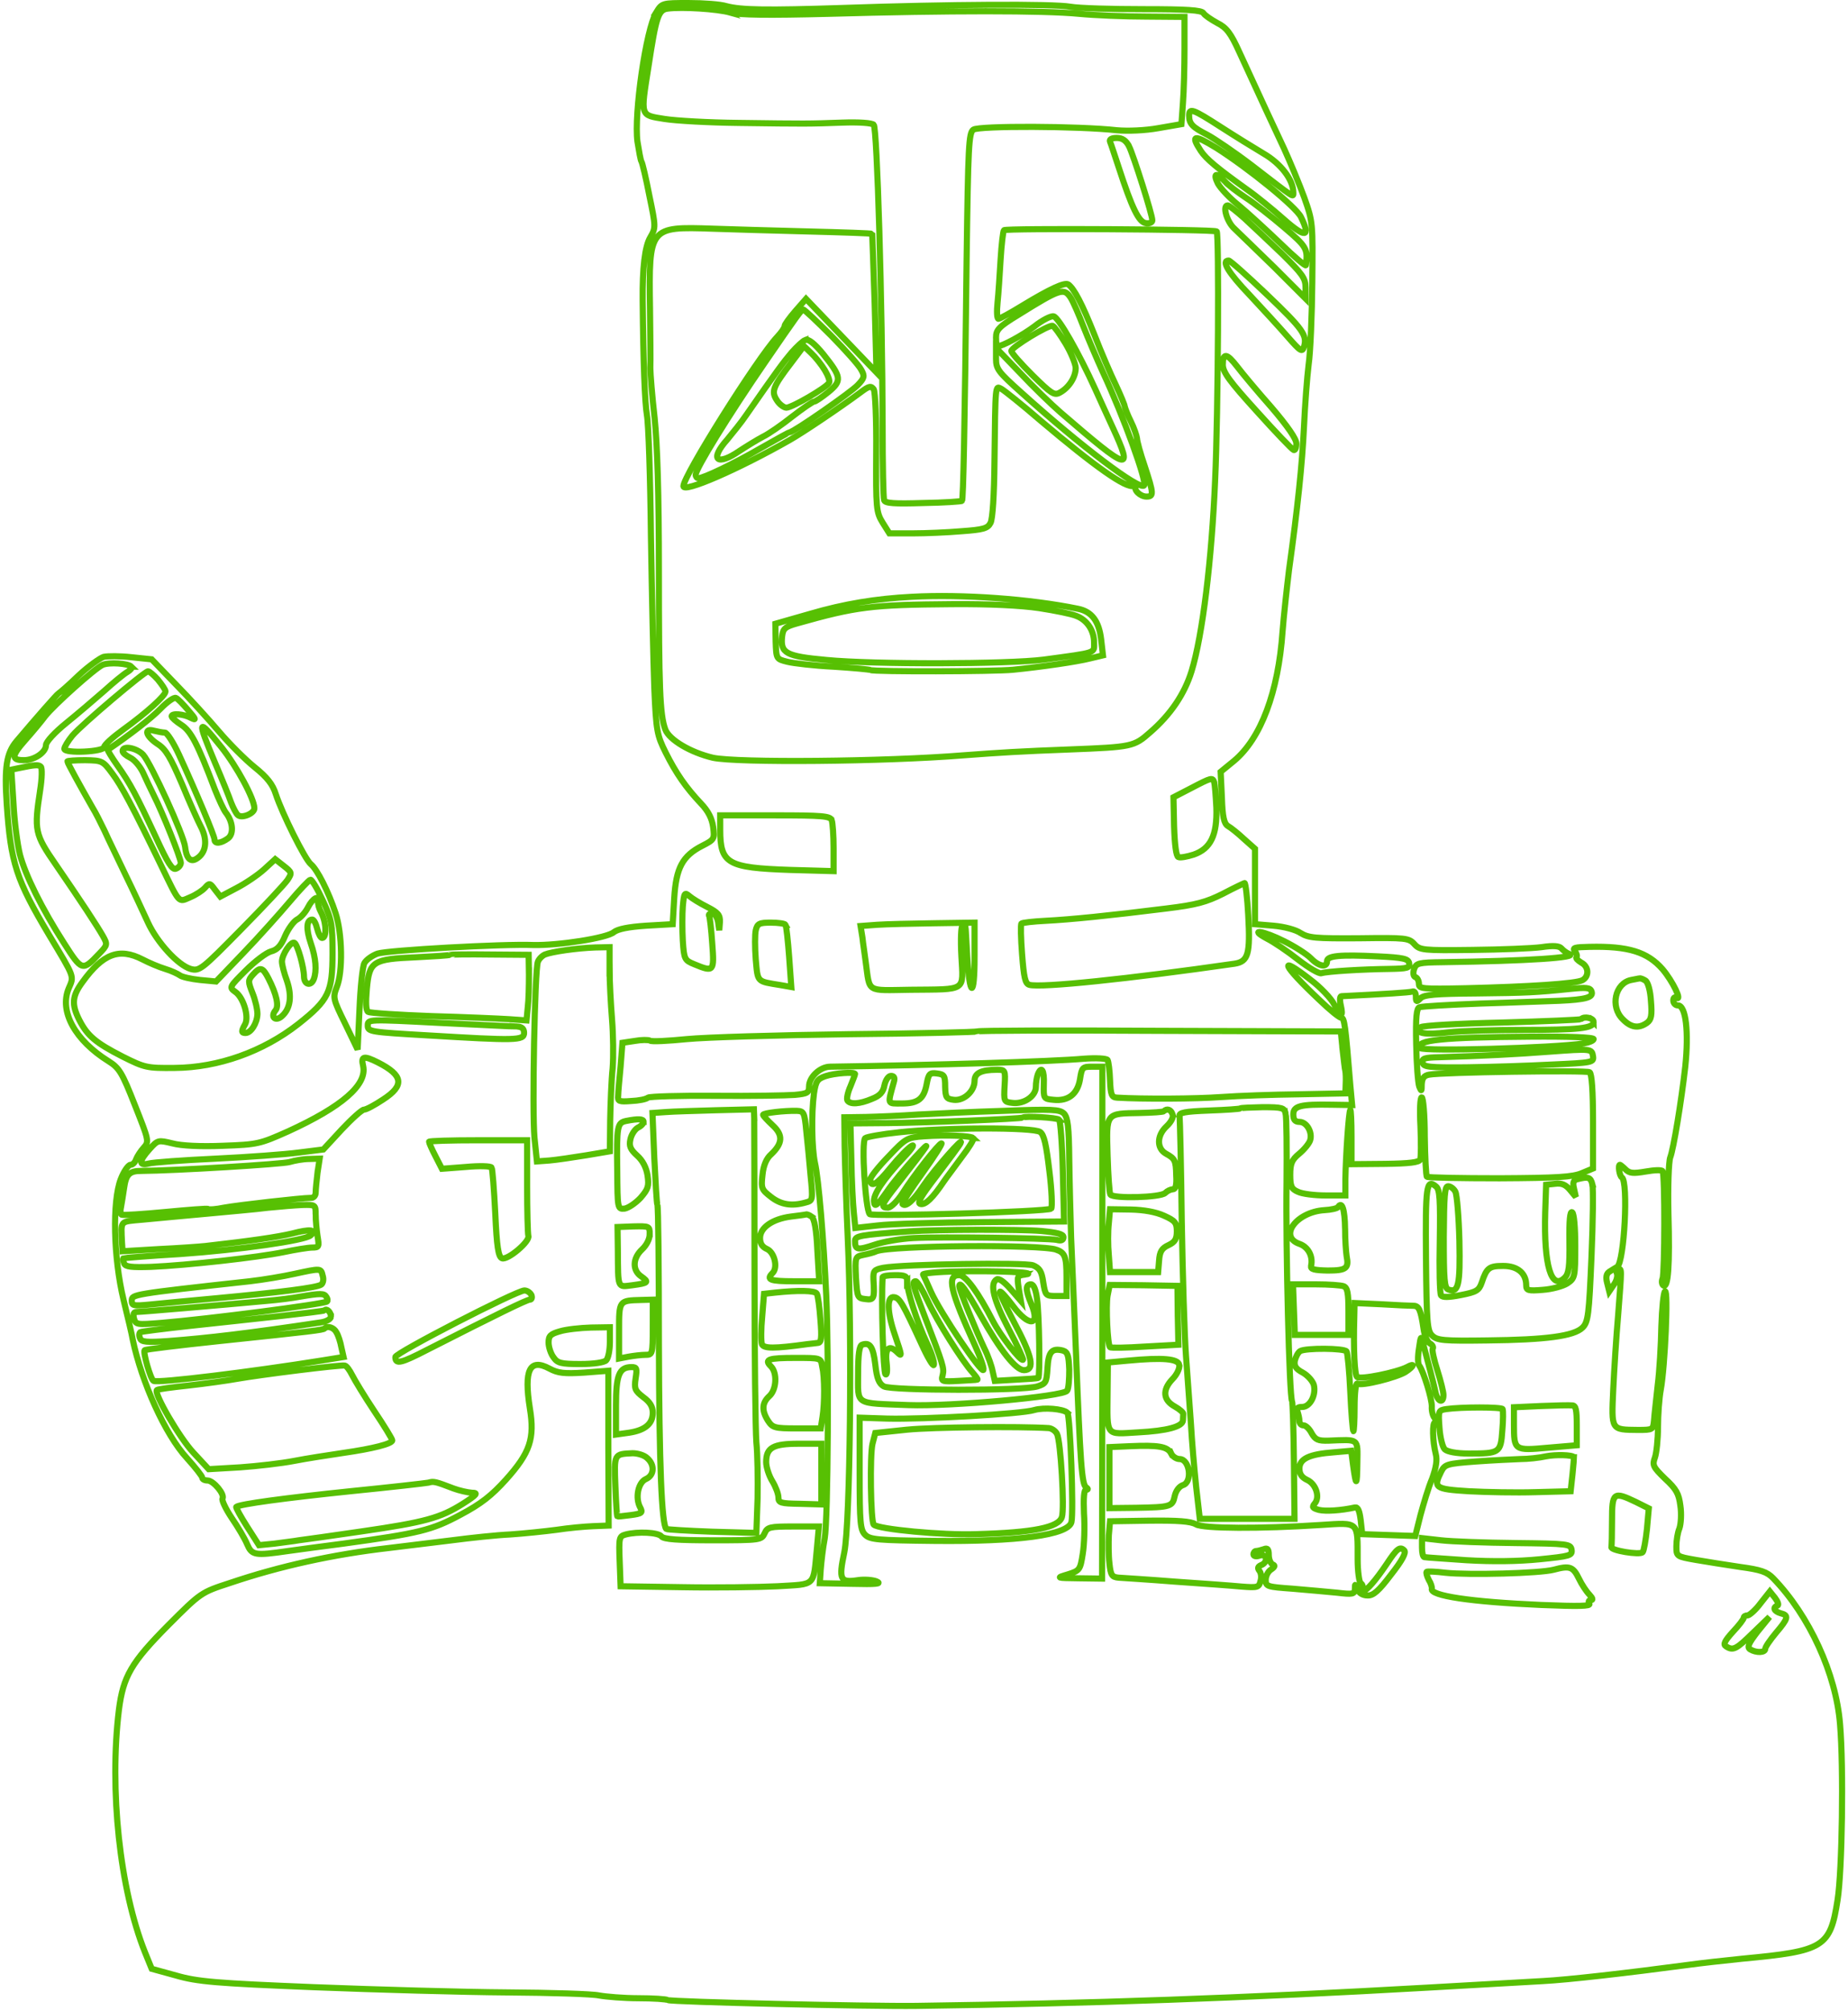 <svg width="603" height="656" viewBox="0 0 603 656" xmlns="http://www.w3.org/2000/svg">
  <title>
    marvin
  </title>
  <g fill-rule="nonzero" stroke="#57C003" stroke-width="2" fill="none">
    <path d="M214.1 4.1c-3.3 5.5-7.3 33.1-6.1 42.1.5 3.1 1 6 1.3 6.5.3.4 1.5 5.5 2.6 11.2 2.1 10.1 2.1 10.4.3 13.5-1.8 3-2.6 10.1-2.5 20.6.2 20.7.7 33.3 1.4 37.5.5 2.7 1.1 20.5 1.3 39.5.3 19 .8 41.2 1.1 49.5.6 14 .9 15.4 3.7 21 3.4 6.8 6.6 11.4 11.5 16.6 2.4 2.5 3.6 4.9 4 7.7.5 3.9.4 4.1-3.5 6.1-6.5 3.3-8.6 7.2-9.2 17.1l-.5 8.5-8.7.5c-5.9.4-9.2 1.1-10.5 2.1-2.1 1.9-18.2 4.4-26.3 4.2-9.9-.4-47.4 1.7-50.8 2.8-1.7.6-3.7 2-4.3 3.1-.6 1.1-1.3 7.9-1.6 15.1l-.6 13.1-4.1-8.5c-4-8.1-4-8.5-2.7-11.9 2-4.9 1.8-17.4-.4-24.1-2.3-7-6-14.3-8.1-16-1.9-1.6-9.3-16.4-11.4-22.8-1-3.2-2.8-5.5-6.9-8.8-3.1-2.5-8.3-7.7-11.7-11.7-3.3-3.9-9.6-10.8-14-15.3l-7.9-8.2-6.7-.7c-3.6-.4-7.7-.4-9-.1-1.2.4-5 3.1-8.2 6.1-3.2 3.1-6.2 5.7-6.5 5.8-.5.3-7.2 7.9-13.7 15.6-3.3 3.9-4 8.5-3.2 20.5C3.5 281.6 5.3 287 16 305c8.5 14.2 8.2 13.3 6.4 17.5-3.1 7.5 2.1 16.9 13 23.7 3.5 2.2 4.4 3.6 8.6 14.3 4.6 11.6 4.7 11.9 2.9 13.9-1 1.1-2.1 2.8-2.5 3.8-.3 1-1.1 1.8-1.8 1.8s-2.2 2.1-3.2 4.7c-2.8 7.3-2.4 25.6.9 39.3 1.4 5.8 2.8 11.6 3 13 2.9 13.9 10.6 31 17.7 38.7 2.7 3 5 5.9 5 6.4s.8.9 1.8.9c1.9.1 5.6 4.5 4.8 5.9-.3.5 1 3.3 3 6.3 2 2.9 4.3 6.8 5 8.5 1.6 3.7 2.4 3.9 13.4 2.3 3.6-.5 11.7-1.6 18-2.4 24.9-3.4 28.9-4.4 38.2-9.4 6.8-3.6 10.2-6.3 14.9-11.5 7.9-8.8 9.4-13.4 7.8-23.2-2-12.6-.1-16.5 6.4-13 2.8 1.5 4.8 1.7 11.3 1.3l7.9-.6v25.2l.1 25.3-5.1.2c-2.7.1-8.1.6-12 1.2-3.8.5-10.6 1.2-15 1.5-4.4.2-12.9 1.1-19 1.9-6 .7-15.3 1.9-20.5 2.5-18.3 2.1-35.6 5.9-51.9 11.4-9.5 3.1-9.5 3.1-20.2 13.8-12.1 12.2-14.7 16.7-16.1 27.6-3.2 26.1.3 58.6 8.5 79.1l2.2 5.4 8 2.2c6.9 2 12.9 2.5 45 3.8 20.4.8 48.7 1.6 63 1.7 14.3.1 27.8.5 30 1 2.2.4 8 .9 12.8.9 4.8 0 9.2.3 9.6.6 1 .6 65.7 2.1 81.1 1.9 57.2-.8 105.9-2.5 167.5-6 15.4-.9 32.1-1.8 37-2.1 7.9-.4 27.2-2.6 47.5-5.3 3.6-.5 11.5-1.4 17.5-2 26.7-2.5 28.7-3.7 31.1-19.2 1.5-9.5 2-43.2.8-57.3-1.3-16.4-10-35.4-21.8-47.6-2-2.1-4.1-2.8-10.8-3.7-4.6-.7-11.1-1.7-14.5-2.3-6.2-1.1-6.3-1.1-6.3-4.4 0-1.9.4-4.5 1-5.9.5-1.5.7-4.8.3-7.4-.5-3.9-1.3-5.4-5-8.8-3.9-3.8-4.2-4.4-3.3-6.9.5-1.4 1-5.9 1-9.9s.4-9.5.9-12.2c1.4-7.6 2.5-32.8 1.4-32.1-.5.3-1 5.5-1.2 11.4-.1 5.9-.6 14.6-1.2 19.3-.5 4.7-1.1 9.8-1.2 11.5-.3 2.9-.4 3-5.2 3-8.9-.1-8.7.2-8.1-13.2.3-6.5 1-17.4 1.6-24.3 1.2-15.6 1.2-15 0-15-.5 0-.7.7-.4 1.5.3.8-.1 2.4-1 3.6l-1.5 2.2-.7-2.8c-.5-1.9-.2-3 .7-3.6.8-.5 1.9-1.2 2.6-1.6 2.3-1.6 3.7-27.8 1.5-29.2-.8-.5-1.3-4.1-.6-4.1.1 0 1 .7 1.8 1.5 1.3 1.3 2.5 1.4 6.6.7 2.8-.5 5.3-.6 5.5-.1.8 1.1.7 33.1 0 35-.4 1-.2 2 .3 2.3 1.5.9 2.1-6.5 1.6-23.5-.2-8.7.1-17 .6-18.3 1.1-2.9 3.6-18.2 4.9-29.6 1.2-11.4.2-20-2.4-20-.8 0-1.5-.7-1.5-1.6 0-.8.4-1.3 1-.9 2 1.2-1.2-5.4-4.5-9.3-4.9-5.6-11.1-7.6-23.9-7.3-4.8.1-5.6.3-4.7 1.4.6.8.8 1.6.5 2-.3.3.4 1 1.5 1.7 2.6 1.3 2.7 4.6.4 5.8-2.1 1.1-17.2 2.1-38 2.6-14.2.3-15.3.2-15.3-1.4 0-1-.5-2-1.1-2.2-.7-.2-.9-1.3-.5-2.6.7-2 1.4-2.2 9.4-2.3 27.7-.4 44.6-1.5 41.2-2.7-.8-.3-1.9-1.1-2.5-1.8-.7-.8-2.6-1-6.5-.4-3 .4-13.2.8-22.5.9-16.2.2-17.2.1-19-1.9-1.8-2-2.8-2.1-18-1.9-14.3.1-16.5-.1-19.1-1.7-1.6-1.1-5.4-2.1-8.9-2.4l-6-.5v-24.6l-3.6-3.2c-1.9-1.8-4.3-3.7-5.2-4.2-1.3-.8-1.8-2.9-2-9.3l-.4-8.4 4.4-3.6c8.7-7.3 14.4-22.3 15.8-42.2.4-5.2 1.4-14.2 2.1-20 2.8-20.2 4.3-34.4 4.9-46.9.3-6.9 1-16 1.5-20.1.6-4.1 1.1-16.3 1.2-27 .2-19.2.2-19.6-2.6-27.5-1.6-4.4-4.6-11.6-6.6-16-3.6-7.6-6.9-14.8-14.6-31.5-2.8-6.2-4.2-8-7.2-9.5-2-1.1-4.1-2.5-4.5-3.2-.6-1-5.5-1.3-19.5-1.3-10.3 0-21.1-.3-23.9-.8-5.7-1-39.8-.8-74.3.4-24.7.8-33.1.7-38-.6-1.9-.6-7.4-1-12.3-1-8.7 0-8.7 0-10.6 3.1zm24.2 0c3 .8 12.3.9 32.2.4 38.8-1.1 70.3-1.1 81.5 0 5.2.5 15.1.9 22 .9l12.5.1V16c0 5.8-.2 13.6-.5 17.5l-.5 7-7.5 1.3c-4.4.8-10 1-13.5.7-12.5-1.4-45.1-1.5-46.9-.2-1.5 1.1-1.7 5.2-2.2 42.7-.6 55.4-1.1 78-1.5 78.4-.2.2-5.9.6-12.6.7-9.6.3-12.4.1-12.8-.9-.3-.8-.5-11.6-.5-24-.1-40.2-1.8-97.4-2.9-98.5-.6-.6-4.8-.9-10.3-.7-11.1.4-11.5.4-33.8.1-9.6-.1-20.5-.7-24.2-1.3-8-1.3-7.8-.6-5.2-17.1 2.5-16.4 3.2-18.5 6.3-18.9 4.7-.6 16.1.1 20.4 1.3zm160 37.3c4.5 2.9 10.8 6.8 14 8.7 5.7 3.3 9.7 8.6 9.7 12.7 0 1.7.8 2.2-13.6-8.9-5.5-4.2-12-8.6-14.4-9.9-4.9-2.5-6-3.6-6-6.3 0-2.6 1.3-2.1 10.3 3.7zm-29.9 6.3c1.5 3.1 7.6 22.3 7.6 24.2 0 .7-1 1.1-2.1.9-2.3-.3-4.5-4.8-8.9-18.3-1.3-3.9-2.5-7.6-2.8-8.3-.3-.7.5-1.2 2.2-1.2 1.8 0 3 .8 4 2.7zm28.4.5c10.6 6.7 26.1 19.3 27.7 22.6 3.3 6.7 1.4 6.9-5.5.8-3.6-3.2-9-7.6-12-9.7-9.9-7.1-13.4-10-15.2-12.7-3.4-5.2-2.2-5.4 5-1zm2.8 10.9c1 1.2 4.2 3.6 6.9 5.4 2.8 1.8 8.4 6.2 12.5 9.7 7.4 6.3 7.8 7 7.1 12.3 0 .5-3.8-2.7-8.3-7.1-4.6-4.4-10.7-10-13.6-12.4-2.9-2.3-5.9-5.5-6.8-7.1-1.7-3.4-.5-3.8 2.2-.8zm6.3 12c2.5 2.3 8.1 7.6 12.4 11.7 6.7 6.6 7.7 8 7.7 11v3.6l-10.2-10.2c-5.7-5.5-11.5-11.2-13-12.6-2.5-2.2-4-7.6-2.2-7.6.4 0 2.8 1.9 5.3 4.1zm-142.5 4.4c11.6.3 21.1.6 21.2.8 0 .1.4 10.3.8 22.7l.6 22.5-11.5-12-11.5-12-3.5 4c-1.9 2.2-3.5 4.4-3.5 4.9 0 .6-1.1 2.1-2.4 3.5-6.6 7.1-30.6 45.3-30.6 48.7 0 2.3 17.9-5.5 34.6-15 4.1-2.3 16.6-10.7 23.2-15.6 2.8-2.1 3.4-2.2 4.3-1 .5.9.9 9.9.8 20.7-.1 18.1 0 19.4 2.1 22.8l2.2 3.5h7.6c4.2 0 11.4-.3 16-.7 7-.5 8.5-.9 9.4-2.7.7-1.2 1.2-9.2 1.3-20.1.3-25.7.2-24.7 2.3-23.6.9.5 6.7 5.1 12.7 10.3 18.1 15.3 28 22.2 30.4 21.3.9-.3 1.2-.3.8.1-1 1.1 1.3 3.4 3.4 3.4 2.4 0 2.4-.9-.6-10-1.4-4.1-2.5-8.1-2.5-9-.1-.8-.9-3.3-2-5.5s-1.9-4.4-2-4.9c0-.4-1.3-3.6-2.9-7-1.6-3.3-4.8-10.7-7-16.4-4-10.1-6.6-15-8.5-16.4-1.2-.8-6.1 1.5-15 6.9-3.9 2.4-7.4 4.3-7.8 4.3-.5 0-.6-2.4-.3-5.3.3-2.8.7-9.2 1-14.1.3-4.9.8-9.2 1.1-9.5.7-.7 68.2-.3 69.4.4.8.5.5 59.3-.5 81-1.1 26.1-4.1 50.8-7.7 62.5-2.3 7.4-6.8 14.1-13.5 19.9-5.3 4.7-5.9 4.8-26.3 5.6-16 .6-22.5 1-34.5 1.9-26 2.1-74.1 2.5-81.9.8-7.2-1.7-14.2-5.8-15.5-9.2-1.8-4.7-2.1-14.1-2.1-51.5 0-25.6-.5-41.4-1.4-50.2-.8-7-1.4-14.4-1.4-16.3.1-1.9 0-10.6-.1-19.2-.4-26.8-.3-26.9 20.4-26.2 5.5.2 19.4.6 30.9.9zm150 20.6c11.8 11.3 13.2 13.3 12.1 17-.6 1.9-1.1 1.6-5.3-3.2-2.6-3-8.2-9.1-12.4-13.6-7-7.3-9.4-11.3-6.9-11.3.5 0 6.1 5 12.5 11.1zm-64 1.1c.8 1.3 2.6 5.4 4.1 9.3 1.5 3.8 4.4 10.6 6.4 15 6.6 14.1 14.5 35.8 13.4 36.9-1.6 1.5-20.6-12.8-40-30.3-7.5-6.7-8.3-7.7-8.3-11v-3.6l7.8 8.1c4.2 4.5 10.2 10.3 13.2 12.9 22.6 19.5 23.9 19.8 17.1 5-1.5-3.3-4.1-8.9-5.7-12.5-5.3-11.7-12-23.5-13.6-23.8-.9-.2-3.8 1.3-6.3 3.3-3.9 2.9-10.5 6.5-12.1 6.5-.2 0-.4-1.3-.4-2.9 0-2.5.9-3.5 7.3-7.4 13.8-8.6 14.9-8.9 17.1-5.5zm-78.1 12.4c4.6 4.7 9 9.6 9.7 11 1.2 2.1 1.1 2.7-1.1 5-2.1 2.3-21 15.4-22.2 15.4-.2 0-4.4 2.3-9.3 5.1-8.8 5.1-18.8 9.9-20.5 9.9-.5 0-.9-.5-.9-1.1 0-2 10.8-19.5 22.7-36.8 10.5-15.3 11.8-17.1 12.4-17.1.4 0 4.5 3.9 9.2 8.6zm76.4 2.5c1.8 3 3.2 6.5 3.3 7.9 0 3-2.2 6.5-5.2 8.1-1.8 1-2.8.3-8.9-5.7-3.8-3.8-6.9-7.3-6.9-7.9 0-1.2 12.1-8.6 13.5-8.2.5.2 2.4 2.8 4.2 5.8zm56 7.5c1.5 2 6.5 8 11.1 13.2 5.4 6.3 8.2 10.4 8.2 11.9 0 1.4-.4 2.3-.9 2.1-.5-.2-5.9-5.8-12-12.6-8.9-9.8-11.1-12.8-11.1-15.2 0-4 1.3-3.8 4.7.6zM42.9 217.5c.3.4-.3 1.1-1.3 1.7-1.1.6-4.5 3.4-7.6 6.2-3.2 2.8-8.7 7.5-12.4 10.5-3.7 3-6.6 6.1-6.6 7.2 0 2.3-3.7 4.9-7.2 4.9-4.2 0-4.1-1.4.5-6.6 2.4-2.7 5.3-6.2 6.4-7.7C17.6 230 31 218 33.5 216.9c2.1-.9 8.3-.5 9.4.6zm8.6 4.2c1.3 1.6 2.5 3.3 2.5 3.9 0 1.3-6 6.8-13.9 12.5-3.3 2.4-6.1 4.9-6.1 5.6 0 1.6-13 2.2-13 .6 0-.6 1.2-2.6 2.6-4.3 3-3.6 23.5-20.9 24.7-21 .4 0 1.9 1.2 3.2 2.7zm10 10.1c2.5 2.9 2.6 3.3.8 2.4-2.4-1.3-6.3-1.6-6.3-.5.1.5 1.5 1.7 3.2 2.8 3.1 2 5.3 6.2 10.9 21 1.3 3.3 2.9 6.7 3.5 7.5 2.4 3 2.8 7 .8 8.5-2.3 1.7-4.4 1.9-4.4.4 0-1.2-6-15.5-11.6-27.7-1.8-3.9-3.9-7.2-4.6-7.2-.7 0-2.3-.3-3.5-.6-3.5-1-2.8 1.7 1.1 4.3 2.7 1.7 4.2 4.3 8 13.1 2.5 6.1 5.3 12.3 6.1 13.8 2.1 4 1.9 7.8-.5 9.9-2.5 2.2-4.1 1.1-4.6-3.2-.4-3.8-11.1-27.2-13.7-30.1-2.1-2.2-6.7-3.1-6.7-1.2 0 .6 1.1 1.5 2.5 2.2 1.3.6 3.1 2.7 4.1 4.7.9 2 2.5 5.4 3.6 7.6 2.9 5.7 8.8 20.5 8.8 22 0 .7-.7 1.6-1.6 1.9-1.2.5-2.7-1.9-6.5-10.2-6.4-13.8-8.4-17.6-12.6-23.5-1.9-2.7-3.3-5-3.1-5.1 7.2-4.9 14.2-10.3 17.2-13.4 2.1-2.2 4.4-3.8 5-3.5.6.2 2.4 2.1 4.1 4.1zm10.7 11.9c5.1 6.4 10.8 16.9 10.8 20 0 1.7-4.1 3.4-5.4 2.2-.5-.4-1.5-2.3-2.2-4.1-.6-1.8-3-7.7-5.3-13.1-5.9-14.1-5.7-14.7 2.1-5zm-35.6 8.6c3.1 4.1 6.7 10.9 15.8 29.7 6.4 13.2 5.7 12.4 9.7 10.7 1.9-.8 4-2.2 4.8-3.1 1.4-1.6 1.6-1.6 3.2.6l1.8 2.3 5.3-2.8c2.9-1.5 6.9-4.2 9-6.1l3.6-3.3 2.8 2.2c2.7 2.1 2.7 2.3 1.2 4.6-.9 1.3-7.7 8.6-15.1 16.1-12.9 13.1-13.6 13.7-16.5 12.9-4.1-1.2-10.9-8.6-13.9-15.1-1.4-3-4.6-10-7.3-15.5-2.6-5.5-5.8-12-6.9-14.5-1.2-2.5-2.9-5.9-3.9-7.5-4.1-7.2-8.2-14.6-8.2-15.1 0-.2 2.6-.4 5.8-.4 5.5.1 5.8.2 8.8 4.3zm-23.5 5.5c-2 13.1-1.8 14.3 5.2 24.4 8.3 12.1 13.3 19.7 15.3 23.2 1.5 2.7 1.5 2.9-1.3 5.8-5.4 5.7-5.6 5.6-11.4-3.5-7.2-11.2-12.6-22.1-14.4-28.9-.8-3.2-1.8-10.7-2.1-16.7l-.7-11 2.4-.5c5.3-1.1 6.4-1.2 7.2-.5.5.4.4 3.9-.2 7.7zm383.1-2.6c.2.7.5 4.4.7 8.3.3 9-1.9 13.4-7.4 15.3-2.2.7-4.4 1.1-5 .8-.7-.2-1.2-3.9-1.4-10l-.2-9.5 5.8-3c6.7-3.5 6.9-3.5 7.5-1.9zm-124.8 12.4c.3.9.6 5 .6 9.1v7.5l-14.3-.4c-20.3-.7-22.7-2-22.7-13.1V266h17.9c15.4 0 18 .2 18.5 1.6zm-166.1 26.1c2.9 6.3 3.2 7.6 3.2 17.3 0 12.7-1.2 15.2-11.2 23.1-11.5 9-26.1 14.2-40.3 14.3-9.1.1-9.8-.1-17-3.7-8.8-4.5-11.5-6.8-14.1-11.9-2.6-5.1-2.4-7.8 1-12.4 6.7-9.3 12-11.3 19.6-7.4 2.1 1.1 5.4 2.5 7.4 3.1 2 .6 4.1 1.6 4.8 2.1.6.5 3.6 1.2 6.5 1.5l5.3.5 9-9.4c5-5.2 11.7-12.7 15-16.6 3.3-3.9 6.4-7.2 6.8-7.2.5 0 2.3 3 4 6.7zm302 4.9c.7 12.7 0 15.1-4.5 15.8-34.8 5-63 7.9-66.9 6.9-1.4-.4-1.8-2.3-2.4-10-.4-5.2-.5-9.7-.2-10 .3-.3 3.9-.7 7.9-.9 8-.4 20.9-1.7 39.3-4 9.9-1.2 13.1-2.1 18.5-4.8 3.6-1.9 6.8-3.4 7.1-3.5.3-.1.9 4.7 1.2 10.5zm-176.5-2.7c3.5 1.8 4.2 2.6 4.1 4.9l-.2 2.7-.4-2.8c-.3-1.5-1.1-2.7-1.9-2.7-.8 0-1.3.3-1 .8.2.4.7 4.4 1 9 .7 9.2.5 9.4-5.8 6.8-3.2-1.3-3.4-1.6-3.8-7.7-.2-3.5-.2-8.6 0-11.2.4-4.4.6-4.7 2.1-3.4.9.8 3.5 2.4 5.9 3.6zm25.5 5.8c.3.5.8 5.2 1.2 10.5l.7 9.8-3.4-.6c-8-1.3-7.5-.8-8.2-8.4-.3-3.9-.3-8.2 0-9.5.5-2.2 1.2-2.5 4.9-2.5 2.4 0 4.6.3 4.8.7zm61.7 10.5c0 13.6-1.6 13.4-2.4-.2-.3-5.2-.5-9.6-.6-9.8 0-.1-.4-.2-.9-.2s-.7 4.4-.4 9.9c.6 11.7 2 10.8-16.6 11-14.7.2-13.2 1.1-14.6-8.9-.3-2.5-.9-6.2-1.1-8.2l-.6-3.7 5.4-.4c2.9-.2 11.3-.4 18.6-.5l13.2-.2v11.2zm101.1-5.1c3.4 1.7 7.2 4.1 8.6 5.5 2.6 2.7 5.3 3.2 5.3 1 0-1.8 4.1-2.2 16.5-1.6 8.5.4 10 .8 10.3 2.2.3 1.6-.5 1.8-6.5 1.9-8.6.1-20.4.8-22.1 1.4-.7.3-4.1-1.7-7.6-4.4-3.4-2.7-8-5.8-10.2-6.9-6.3-3.4-1-2.5 5.7.9zm-220.2 9.1c0 4 .4 11.3.8 16.3.4 4.9.5 12.1.2 16-.4 3.8-.7 11.5-.8 17.1l-.1 10-7.7 1.3c-4.3.7-9.7 1.5-12 1.7l-4.1.3-.8-7.7c-.8-8.8.1-54.8 1.1-57.4.3-.9 1.4-2 2.3-2.4 2.2-.9 10.4-2.1 16.4-2.3l4.7-.1v7.2zm-26.3 1.8c0 3.6-.1 8.4-.4 10.7l-.4 4.2-5.7-.4c-3.1-.2-14.4-.7-25.2-1-10.8-.4-20.2-1-20.8-1.4-.7-.5-.8-3-.4-7.5.8-9 1.9-9.7 16-10.3 6-.3 10.9-.6 11.1-.8.1-.1 6-.2 13-.1l12.7.1.1 6.5zm255 1.6c3.3 2.5 6.7 6.1 7.7 8 2.2 4.2 3.1 4.4 2.2.4-.4-1.7-.3-3 .2-3 14.4-.7 22.1-1.2 23.1-1.5.7-.3 1.2.4 1.2 1.6 0 1.8.2 1.9 1.5.6 1.1-1.2 5-1.5 18.2-1.6 16.7-.2 19.2-.3 30.9-1.5 4.9-.5 6.3-.4 6.7.8.8 2-1.8 2.7-10.6 3.1-4 .1-15.5.6-25.7.9-10.2.4-19.1.9-19.8 1.2-1 .3-1.3 3.2-1.1 12.2.1 6.4.6 12.6 1 13.7.7 1.7.8 1.6.8-.7.1-2 .7-2.9 2.4-3.2 3.8-.8 51.3-1.5 52.4-.8.7.5 1.1 6.1 1.1 16v15.4l-3.6 1.5c-3 1.3-8.1 1.6-26.9 1.7-12.7 0-23.4-.2-23.7-.5-.3-.3-.6-6.2-.7-13.2 0-7-.5-12.7-1-12.7s-.7 4.1-.4 9.5c.2 5.3.2 10.1-.1 10.8-.3.9-3.6 1.3-11.4 1.4l-11 .1v-9c0-5-.2-8.9-.4-8.7-.5.5-1.5 15.2-1.6 22.6v5.3h-6.5c-3.5 0-7.6-.5-9-1.2-2.1-.9-2.5-1.8-2.5-5.5s.5-4.9 2.9-6.9c1.7-1.4 3.3-3.4 3.6-4.4.8-2.6-1.1-6-3.5-6-1.4 0-2-.7-2-2.4 0-2.8 2.3-3.4 12.7-3.2l6.5.1-.6-6.5c-1.6-19.7-1.9-22-3-22-.6 0-3.8-2.6-7.1-5.8-12.2-11.5-13.7-15-2.9-6.6zm109.3.3c.8.5 1.6 3.2 1.8 6.7.4 4.7.1 6.1-1.3 7.1-2.7 1.9-5.2 1.6-7.9-1.2-4.2-4.1-2.5-11.8 2.8-12.8 1.2-.2 2.4-.5 2.7-.5.3-.1 1.1.2 1.9.7zm-368.1 15c1.5.1 2.2.7 2.2 2.1 0 2.5-2.8 2.5-31.2.8-19-1.1-19.8-1.2-19.8-3.2 0-2.1 0-2.1 23.2-.9 12.8.6 24.3 1.2 25.6 1.2zm351.2-1.5c0 2.1-4.9 2.6-23.1 2.6-9 0-20 .3-24.4.8-7.7.9-11 .3-8.9-1.7.5-.5 12.4-1.2 26.4-1.5 14-.4 25.6-.9 25.9-1.1 1-1.1 4.1-.4 4.1.9zm-81.9 9.1c.4 3.3.7 6.4.9 7 .1.5.2 2.4.1 4.1l-.1 3.1-15.2.3c-8.4.1-19.8.5-25.3.9-8.3.6-25.5.7-34 .2-1.8-.1-2.1-.9-2.3-5.7-.1-3.1-.5-6.1-.8-6.6-.4-.5-3.7-.7-7.8-.4-10 .9-48.9 2.1-82.7 2.6-3.3 0-6.9 3.4-6.9 6.4 0 2.1-.5 2.4-4.7 2.8-2.7.2-14.2.4-25.8.3-11.5-.1-21.5.2-22.1.6-.5.5-3 1-5.5 1.1-3.9.3-4.4.1-4.2-1.7 0-1.1.4-5.4.8-9.6l.6-7.7 4-.6c2.2-.4 4.5-.4 5-.1.5.4 5.9.1 12-.5s29.9-1.3 52.7-1.6c22.9-.2 41.8-.7 42.1-.9.2-.3 27-.4 59.5-.2l59.1.2.6 6zM520 339c0 .5-1.5 1.1-3.2 1.4-10 1.5-52.6 2.7-53.4 1.5-1.6-2.6 7.4-3.5 35.9-3.7 12.6-.1 20.7.2 20.7.8zm-.2 5.6c.3 2-.2 2.1-13.5 2.7-7.6.4-20.1.8-27.8.9-12.3.1-14-.1-14.3-1.5-.3-1.4.6-1.7 5.5-1.8 13.7-.4 25.5-1 35.8-1.8 13.7-1 13.9-1 14.3 1.5zm-396.5 2c8.3 4.2 8.8 7.5 1.7 12.1-2.7 1.8-5.5 3.3-6.2 3.3-.7 0-3.9 2.9-7.3 6.5l-6 6.5-8 1c-4.4.6-16.7 1.5-27.2 2-10.6.5-20.4 1.2-21.8 1.6-3.3.8-3.2-.8.3-4.7 2.7-3 2.8-3 7.4-1.9 2.9.8 9.3 1.1 16.5.8 11.4-.4 12.1-.6 21.3-4.7 17.7-8.1 25.8-15.2 24.5-21.3-.8-3.3.2-3.5 4.8-1.2zm236.4 84.9l-.1 83.5-7.5-.1c-7.6-.1-7.6-.1-3.6-1.3 3.8-1.2 4-1.5 4.8-6.7.5-3 .7-8.9.4-13.2-.2-5.1 0-7.7.7-7.7s.7-.3 0-.8c-1.4-.8-1.9-7.9-3.3-43.7-.6-14.3-1.3-31.3-1.6-37.8-.2-6.5-.5-17.9-.6-25.3-.1-10.9-.5-13.8-1.7-15.1-1.4-1.4-3.9-1.5-19.7-.9-9.9.3-22.5.9-28 1.2-5.5.4-13.1.7-17 .8l-7 .1.1 9.5c.1 5.2.5 18.5 1 29.5 1.5 32.7.8 93.4-1.1 102.9-1.9 9-1.4 10 4.5 9.1 2-.3 4.7-.1 6 .4 1.9.8-.1 1-8 .8l-10.5-.2.3-4.5c.2-2.5.7-7 1.3-10.1 1.1-6.3 1.4-59.3.5-79.4-.8-17.8-2.5-38.1-3.7-43.2-1-4.8-1.2-15.9-.3-22.6.6-4 1.1-4.7 3.7-5.6 2.9-1 9.7-1.5 9.7-.7 0 .2-.7 2-1.5 4-.9 2-1.3 4.1-1 4.6.9 1.4 4 1.2 8-.5 2.6-1 3.7-2.2 4.1-4.5.4-1.7 1.3-3 2.1-3 1.1 0 1.4.6.9 2.2-2 7.3-2.2 6.8 2.7 6.8 5.3 0 7.2-1.5 8.1-6.5.6-3.2 1-3.6 3.3-3.3 2.4.3 2.7.7 2.7 4.3.1 3.6.4 4 2.8 4.3 3.3.4 6.8-2.8 6.8-6.2 0-2.5 2.1-3.6 7.3-3.6 2.7 0 2.8.1 2.5 5.2-.3 5.1-.2 5.3 2.5 5.6 3.8.5 7.7-2.2 7.7-5.2 0-1.4.3-3.1.6-4 1.2-3.1 2.2-1.5 2 3.1-.1 4.7-.1 4.8 3.2 5.1 4.8.5 7.8-1.9 8.6-6.7.6-3.9.8-4.1 4-4.1h3.3v83.5zm59.8-68.2c.3 1.2.4 11.4.3 22.7-.3 20.8.9 69.8 1.8 71.1.2.4.5 9.2.6 19.6l.2 18.8h-30.9l-1.2-10.5c-.6-5.8-1.4-15-1.7-20.5-.4-5.5-1.1-15.4-1.6-22s-1.1-26.6-1.4-44.5c-.2-17.9-.6-33.1-.7-33.9-.3-1.1 1.7-1.5 9.6-1.8 5.4-.2 10.1-.5 10.2-.7.2-.2 3.5-.3 7.3-.4 6.4 0 7.1.2 7.5 2.1zm-173.4 1.4c0 1.5.1 24.4.1 50.8s.3 51.1.6 55c.4 3.8.5 12.1.4 18.3l-.4 11.3-14.5-.4c-7.9-.3-14.6-.7-14.9-.9-1.5-1.6-2.3-21.1-2.4-60.2 0-24.7-.2-45.2-.5-45.5-.2-.4-.6-7.3-1-15.3l-.6-14.7 4.3-.3c2.4-.2 9.8-.4 16.6-.6l12.2-.3.1 2.8zm17 4.3c.4 3.6 1 10.1 1.4 14.6.8 8 .7 8.1-1.6 8.7-4.6 1.3-8.1.7-11.3-1.8-3.1-2.4-3.3-2.8-2.8-7.2.3-3.1 1.3-5.4 2.8-6.7 3.8-3.6 4-6.3.5-9.5-1.7-1.6-3.1-3.1-3.1-3.4 0-.6 7.1-1.4 11-1.3 2.3.1 2.5.5 3.1 6.6zm119.5-5.5c.4.9-.4 2.5-2 4-3.2 3-3.2 7.2-.1 8.9 2.9 1.6 3.2 2.2 3.3 7.1.2 3.1-.2 4.5-1.1 4.5-.7 0-1.8.5-2.5 1.2-1.5 1.5-17 1.9-17.9.5-.3-.5-.7-6.2-.9-12.8-.4-14-.7-13.6 10.5-13.8 4.1-.1 7.7-.3 7.9-.6 1-1 2.3-.5 2.8 1zm-37 1.8c.4.4 1 8 1.2 17l.4 16.2-26.8.2c-14.8.1-30.1.6-34.1 1.1l-7.2.8-.5-5c-.3-2.8-.7-10.5-.8-17.1l-.3-12 12-.1c11.7-.1 43.8-1.4 44.2-1.8.7-.6 11.3 0 11.9.7zM210 366c0 .5-.8 1.4-1.9 1.9-1 .6-2.1 2.3-2.4 3.8-.5 2.2 0 3.3 2.2 5.3 1.8 1.6 3 3.9 3.4 6.5.5 3.5.2 4.4-2.3 7.3-1.7 1.8-4 3.3-5.2 3.5-2.3.2-2.3 0-2.4-12.3-.2-14.7 0-15.7 2.9-16.3 4-.8 5.7-.7 5.7.3zm-38 20.9c0 8.2.2 15.5.4 16.3.6 1.8-6.8 8-8.6 7.3-1.2-.5-1.7-3.7-2.2-14.7-.4-7.8-.9-14.5-1.2-14.9-.3-.5-4-.6-8.3-.2l-7.9.6-2.1-4.1c-1.2-2.3-2.1-4.4-2.1-4.7 0-.3 7.2-.5 16-.5h16v14.9zm-68.4-4.3c-.3 2.6-.6 5.5-.6 6.5s-.7 1.8-1.7 1.7c-2.8 0-23.3 2.3-28.3 3.2-2.4.5-4.7.7-5.1.4-.3-.2-6.6.3-14 1s-13.7 1.1-14.2.9c-.4-.2-.5-1.4-.2-2.6.2-1.2.7-4 1-6.2.6-4.3 1.7-5.5 5.5-5.5 11.4-.1 46.1-2.2 48.5-2.9 1.7-.5 4.5-1 6.4-1l3.4-.1-.7 4.6zm416 3.8c.3 1.4.2 11.9-.3 23.6-.8 19-1.1 21.3-2.9 23.1-2.8 2.8-12 4-31.1 4.2-14.3.2-16.4 0-18-1.6-1.6-1.5-1.8-4.3-2-25.2-.2-23.6.1-26.1 3.3-23.4 1.2 1 1.4 4.1 1.2 17.8-.2 9.1 0 17.1.4 17.7.5.7 2.4.7 6.5-.1 5.1-1 5.9-1.5 6.8-4.1 1.6-4.8 2.4-5.4 7-5.4 4.7 0 7.5 2.4 7.5 6.3 0 1.7.6 1.9 5.4 1.5 3-.2 6.6-1.2 8-2.1 2.5-1.7 2.6-2.1 2.6-12.2 0-6.1-.4-10.6-1-11-.7-.5-1 2.7-.9 9.5.1 8.3-.2 10.5-1.5 11.8-4.4 4.4-6.9-4-6.4-21.3l.3-9 2.9-.3c2.2-.3 3.5.3 4.9 2l1.9 2.3-.6-2.7c-.5-2-.2-2.8 1.1-3.1 3.5-.9 4.3-.7 4.9 1.7zm-44.7 2.4c.5 1 1.1 8.2 1.3 16 .3 14.5-.3 17.1-3.6 15.9-1.3-.5-1.5-3.1-1.5-17.2.1-13.3.3-16.5 1.4-16.5.8 0 1.9.8 2.4 1.8zM103 396.2c0 1.8.3 5 .6 7 .6 3.5.5 3.8-1.7 3.8-1.3 0-5.6.7-9.4 1.5-8.2 1.7-31.4 4.3-43.2 4.8-6.5.2-8.3 0-8.8-1.1-.3-.8-.4-1.6-.3-1.7.2-.1 8.6-.8 18.8-1.4 18.7-1.3 40.7-4.4 42.4-6.1 1.9-1.9-.3-2.1-6-.6-5.1 1.2-13.4 2.4-28.4 4.1-1.9.2-8.8.7-15.2 1l-11.8.7-.2-2.9c-.3-7.3-.9-6.7 6.7-7.4 3.9-.4 13.1-1.2 20.5-1.9s16.7-1.5 20.5-2c3.9-.4 8.9-.8 11.3-.9 4.1-.1 4.2 0 4.2 3.1zm335.9 4.6c0 3.7.3 7.7.5 9 .8 4-.1 4.7-6.2 4.7-4.4-.1-5.6-.4-5.4-1.5.7-3.1-.9-6.2-3.8-7.2-6.9-2.4-1-10.4 8.1-11 2.2-.1 4.3-.6 4.5-1 1.3-2.1 2.2.8 2.3 7zm-59.1-4.2c3.6 1.6 4.2 2.3 4.2 5.1 0 2.5-.6 3.5-2.7 4.5-2.2 1-2.9 2.1-3.1 5.1l-.3 3.7h-15.7l-.4-5.6c-.3-3.1-.3-7.7 0-10.3l.4-4.6 6.8.1c4.3.1 8.2.8 10.8 2zm-115 .3c.9.6 1.6 4.1 1.9 11l.6 10.1h-8.2c-7.9 0-9.2-.5-7-2.7 1.8-1.8.6-6.7-1.8-7.8-1.6-.7-2.3-1.8-2.3-3.6 0-3.4 4-6.2 10-7 2.5-.3 4.7-.6 5-.7.3-.1 1.1.2 1.8.7zm-52.8 5.7c0 1.6-1 3.6-2.5 5-3.1 2.9-3.2 6.8-.3 8.8 2.7 1.9 2.4 2.2-2.9 2.9-4.9.6-4.6 1.3-4.7-11.4l-.1-7.6 5.2-.2c5.1-.1 5.3-.1 5.3 2.5zm127.8-1c5.2.5 7.2 1 7.2 2s-.7 1.3-2.2.9c-3.1-.6-37.5-1.1-46.8-.6-4.1.2-9.8 1.2-12.7 2.2-5.4 1.8-6.3 1.7-6.3-1.2 0-1.7 1.2-2 18-3.2 8.7-.6 36.2-.7 42.8-.1zm4.9 6.1c2.8 1 3.3 2.3 3.3 8.9v6.2h-3.5c-3.3 0-3.4-.2-4.1-4.5-.5-3.6-1.2-4.6-3.3-5.5-2.7-1-42.3-.4-48.9.8-3 .6-3.3 1-3.2 3.8.4 6.3.2 6.8-2.7 6.4-2.5-.3-2.6-.6-3-7-.3-6.7-.3-6.8 2.4-7.4 1.6-.3 3.5-.8 4.3-1.2 4.7-1.9 53.8-2.3 58.7-.5zm-239.4 8.5c.4 1.2.1 2.5-.5 2.9-1.5 1-13.5 2.5-33.8 4.4-9.1.8-19.1 1.8-22.2 2.1-5.3.5-5.8.4-5.8-1.3 0-2 .2-2.1 38.5-6.3 4.4-.5 10.9-1.6 14.5-2.4 8.8-1.9 8.7-1.9 9.3.6zm229.3-.4c-2.7.3-2.8.5-2.2 4.5l.7 4.1-3.4-3.9c-2-2.3-3.8-3.6-4.5-3.1-2.3 1.4-1.1 6.5 3.9 16.1 2.8 5.3 4.9 9.9 4.7 10.1-.7.7-7.5-8.1-9.8-12.6-4.7-9.2-8.9-15-11-15-4.2 0-3 5 5.2 23.1 1.7 3.7 2.9 7.2 2.7 7.8-.5 1.5-14.1-18.7-17.1-25.4-1.2-2.8-2.4-5.3-2.6-5.7-.2-.4 4.8-.9 11-1 12.1-.3 27.2.3 22.4 1zm-38.6 2.4c0 3.1 3.2 13 6.5 20.1 1.5 3.1 2.5 6.3 2.2 7-.2.6-2-2.4-4-6.8-6.1-13.2-7.1-15-8.9-15.3-2.5-.5-2.4 4.8.2 12.3 2.3 6.8 2.4 7.3.8 5.7-2.7-2.7-4.1-1.4-3.5 3.4.3 2.7.1 4.2-.4 3.7-.7-.7-1.4-24-.9-31.6 0-.4 1.8-.7 4-.7 3.5 0 4 .3 4 2.2zm6.6 6c3.1 6.7 11.4 19.9 14.7 23.5 1.1 1.3 1.9 2.3 1.6 2.4-.2.1-3 .2-6.1.4-5.5.3-5.8.2-5.2-1.9.5-2.3.3-3.1-6-19.5-3.8-9.9-4.1-11.1-2.8-11.1.5 0 2.2 2.8 3.8 6.2zm17.4 5c6.4 11.4 11.5 17.8 14.1 17.8 3.7 0 2.8-4.4-3.3-15.8-2.7-5.2-4.8-9.6-4.5-9.8.2-.3 2.1 1.8 4.2 4.6 5.2 7 9.1 6.7 6-.6-1.9-4.5-1.9-6.4-.1-6.4.9 0 1.6 1.7 2 4.9.7 5 1 25.1.4 25.6-.2.2-3.4.4-7.3.6l-6.9.4-.7-3.1c-.3-1.7-1.5-5.1-2.7-7.5-2.7-5.7-8.2-19.2-8.2-20.2 0-2 2.1.9 7 9.5zm64.3-.1l.2 9.6-10.9.6c-6 .4-11.2.5-11.4.2-.8-.8-1.4-13.4-.8-16.8l.7-3.5 11 .1 11.1.2.1 9.6zm54.1-9.5c1.3.5 1.6 2.2 1.6 8.3v7.6h-17.5l-.3-8.3-.3-8.2h7.5c4.1 0 8.1.3 9 .6zm-265 2.9c.3.8.1 1.5-.5 1.5-1 0-10.4 4.6-33.4 16.3-8.7 4.5-10.5 4.9-10.5 2.4 0-1.3 39.4-21.6 42.1-21.7.9 0 1.9.7 2.3 1.5zm93.1-.5c.4.6.9 4.4 1.2 8.5.5 6 .3 7.5-.8 7.6-.8.1-2.3.3-3.4.4-10.9 1.5-14.3 1.5-14.9 0-.3-.9-.3-4.9.1-9l.6-7.4 3.6-.4c7.6-.8 13-.7 13.6.3zm-160 1.1c.4.6.5 1.2.2 1.5-.8.8-38.5 5.7-54.3 7-7.7.6-8.1.6-8.7-1.5-.3-1.5-.1-2.1 1-2.1 1.4 0 27.1-2.2 42.3-3.6 3.6-.3 8.5-.9 11-1.4 6.6-1.1 7.8-1.1 8.5.1zM213 433c0 8.8-.1 9-2.4 9-1.3 0-3.8.3-5.5.6l-3.1.6v-9c0-10-.1-9.9 7.3-10.1l3.7-.1v9zm248.2-7c1.8 0 2.4 1.3 3.3 7.5.3 2.2 1.2 4.3 2.1 4.8.8.4 1.2 1.2.9 1.7-.3.4.4 3.6 1.5 7 1.1 3.5 2 7.1 2 8.1 0 2.9-1.9 2.3-2.6-.9-.3-1.5-1.2-5-1.9-7.7-.7-2.8-1.7-6.4-2.1-8-.7-2.9-.8-2.9-1.4 1.5-.4 2.5-.4 5 .1 5.5 1.4 1.9 4.2 11 4.1 13.4-.1 1.3.3 3 .9 3.7.6.8.7 1.4.2 1.4-1 0-.9 6 .2 10.4.5 1.9.1 4.4-1.2 8-1.2 2.8-2.8 8.2-3.8 11.9l-1.7 6.8-8.7-.3-8.6-.3-.5-4.5c-.4-3.2-.9-4.4-1.9-4.2-4.6 1-9.5 1.3-11.7.8-2.1-.6-2.4-.9-1.4-2.1 1.8-2.1.4-6.4-2.5-7.7-1.7-.8-2.5-1.9-2.5-3.7 0-3.2 3.2-4.7 11.2-5.3l5.7-.5.6 4.6c1 7.3 1.3 7.1 1.4-.7.1-8.1.7-7.6-9.4-7.2-3.4.1-4.3-.3-5.5-2.4-.7-1.4-1.9-2.6-2.7-2.6-.7 0-1.3-.6-1.3-1.4 0-.8-.3-2.1-.6-3-.4-1.2 0-1.6 1.5-1.6 2.6 0 4.6-3.9 3.8-7.2-.4-1.3-2-3.1-3.6-4-2.3-1.2-2.9-2.2-2.6-3.9.3-1.2 1-2.6 1.7-3.1 1.8-1.1 14.5-1 15.2.1.3.5.9 6.4 1.2 13.2.3 6.8.8 12.6 1 12.8.2.2.4-3.3.4-7.8 0-4.7.4-8 .9-7.7 1.4.9 12.8-2 15.7-3.8 2.9-1.9 3.2-3.1.5-1.6-3.3 1.7-15.3 4.2-16.3 3.2-.8-.8-1.2-8.8-.9-19.4l.1-4.7 8.8.4c4.8.3 9.5.5 10.4.5zM108 429.5c0 .8-1.4 1.6-3.2 1.9-24 3.6-36.8 5.1-49.9 6.1-7.2.5-8.8.3-9.2-.9-.4-.9-.3-1.7.1-2 .4-.2 7.5-1.1 15.7-2 8.3-.9 21.5-2.3 29.5-3.2 8-.9 14.7-1.7 14.9-1.9.7-.8 2.1.6 2.1 2zm1.8 5.2c.6 1 1.3 3.2 1.6 4.9l.7 3.1-6.8 1.1c-23 3.7-53.9 7.5-55.2 6.7-1-.6-3.5-9.4-2.9-10 .3-.3 11.2-1.6 24.4-3 30.6-3.2 33.8-3.6 34.3-4.1 1-1 3.1-.3 3.9 1.3zm89.2 3.1c0 2.6-.5 5.3-1.2 6-.7.7-4.1 1.2-8.4 1.2-6.4 0-7.5-.3-8.8-2.2-.9-1.2-1.6-3.4-1.6-4.8 0-2.2.6-2.8 3.8-3.7 2-.6 6.5-1.1 10-1.2l6.2-.1v4.8zm86.6 7.3c.5 4.6 1.2 6.3 2.8 7.2 2.5 1.4 45.4 1.5 50.1 0 2.8-.9 3-1.3 3.3-6 .3-5.3 1.4-6.6 5-5.7 1.6.5 1.9 1.5 2.1 6.2 0 3.1-.2 6.2-.7 6.9-1.2 1.9-37.9 5.2-51.7 4.7-17.9-.7-16.5.2-16.5-10.3 0-6.3.4-9.1 1.3-9.4 2.6-.9 3.6.7 4.3 6.4zm-17.3.6c.8 3.8.8 12 .1 16.5l-.6 3.8H260c-7.2 0-7.9-.2-9.4-2.5-2.1-3.3-2-5.8.4-8 2.4-2.1 2.7-7.7.5-9.8-2.2-2.2-.8-2.7 8.1-2.7 8.2 0 8.2 0 8.7 2.7zm116.5-.4c.2 1.1-.8 3.2-2.3 4.7-3.3 3.5-3 6.8.9 8.9 1.6.9 2.8 2 2.7 2.4 0 .4-.1 1.3-.1 2 0 2.1-5.1 3.5-14.7 4-10.7.6-10 1.6-9.9-12.8l.1-10 6.5-.6c11.6-1.1 16.4-.6 16.8 1.4zm-269.9 3.3c.8 1.6 4 6.9 7.2 11.7 3.3 4.9 5.9 9.2 5.9 9.6 0 1.1-6.2 2.7-16 4.1-4.7.7-11.9 1.8-16 2.6s-12 1.7-17.6 2.1l-10.3.6-5-5.4c-4.5-4.8-13-19.4-11.9-20.4.2-.3 4.9-.9 10.4-1.5 5.4-.6 12.6-1.6 15.9-2.2 7.4-1.3 33.6-4.6 35-4.3.6.1 1.6 1.5 2.4 3.1zm92.5 1.1c-.5 3.4-.2 4 2.5 6.1 2.2 1.6 3.1 3.1 3.1 5.1 0 3.6-2.5 5.7-7.7 6.5l-4.3.6v-9.4c0-10 1-12.6 5.1-12.6 1.7 0 1.8.5 1.3 3.7zM514.5 465v6.5l-9.4.8c-11 1-11.1.9-11.1-7.5v-5.7l8.8-.4c4.8-.2 9.4-.3 10.2-.2 1.2 0 1.5 1.4 1.5 6.5zm-166.2-4.1c.9.9 2.1 32.5 1.3 35.7-1.1 4.2-17.4 6.4-44.9 6.1-18.3-.2-20.8-.4-22.4-2-1.6-1.6-1.8-3.8-1.8-20v-18.2l9 .3c11.6.3 44.1-1.5 48-2.8 3.1-.9 9.4-.4 10.8.9zm142-1.2c.2.5.2 3.6-.1 7-.5 7.3-.9 7.5-11 7.5-4 0-7-.6-7.8-1.4-.7-.7-1.5-3.9-1.7-7-.4-5.5-.4-5.7 2.2-6.1 4.8-.7 18-.7 18.4 0zM268 480.9v9.9l-7-.2c-6.3-.1-7-.3-7-2.1 0-1.1-.9-3.5-2-5.3-1.1-1.8-2-4.6-2-6.2 0-4.7 2.2-6 10.6-6h7.4v9.9zm114.1-6.8c.5 1.1 1.8 1.9 2.8 1.9 3.3 0 4.3 7.5 1.1 8.5-1.2.4-2.3 1.8-2.7 3.6-.7 3.4-1.3 3.6-12.5 3.8l-8.8.1v-19.9l6.8-.3c9.1-.4 12.1.1 13.3 2.3zm-170.9 1.6c2.5 2.2 2.3 5.6-.4 6.8-2.6 1.1-3.6 6.2-1.9 9.3.9 1.7.6 2-3.2 2.5-2.3.3-4.2.5-4.3.4-.1-.1-.4-4.6-.6-9.9-.4-10.6-.5-10.4 5.6-10.7 1.6 0 3.8.6 4.8 1.6zm302.4-.3c0 .1-.2 2.6-.5 5.6l-.6 5.5-11.5.3c-6.3.2-16.1 0-21.7-.3-11.2-.7-11.7-1.1-9-6.5 1.2-2.3 1.9-2.5 11.2-3.2 5.5-.4 12-.7 14.5-.8 2.5 0 6.3-.4 8.5-.9 3.1-.6 8.5-.5 9.1.3zM148 485.6c1.9.7 4.6 1.3 6 1.4 2.1 0 1.7.6-3 3.6-7.3 4.6-12.3 6-33 9-9.6 1.4-18.8 2.7-20.5 2.9-1.6.3-5.2.7-8 1.1l-5 .5-3.9-6.1c-2.1-3.3-3.7-6.2-3.5-6.4 1.1-.9 16-2.9 37.2-5.1 13-1.3 24.5-2.6 25.5-2.8 1.7-.5 2.2-.4 8.2 1.9zm385.8 4.4l4.2 2.1-.6 6.7c-.4 3.7-1 7.1-1.4 7.6-1 1-10.6-.6-10.2-1.7.1-.4.2-4.3.2-8.7 0-9.2.5-9.5 7.8-6zm-143.6 7.3c2.5 1.4 20.8 1.5 40.9.2 12.4-.8 11.9-1.3 11.9 11.2 0 3.9.5 7.5 1 7.8.6.4.8 1.1.5 1.6-.4.5-.2.9.3.9 1.1 0 4-3.3 7.7-8.8 3.3-5 4.3-5.8 5.7-4.4.7.7-.6 3.2-4.3 7.9-4 5.3-5.8 6.9-7.7 6.8-1.5 0-2.8-.8-3.3-2-.7-1.9-.8-1.9-.8-.1-.1 1.7-.7 1.8-5.8 1.2-3.2-.3-9.7-.9-14.5-1.3-8.3-.6-8.8-.7-8.8-2.9 0-1.3.8-2.8 1.8-3.4 1.2-.8 1.3-1.3.5-1.6-.7-.3-1.3-1.7-1.3-3.1 0-1.9-.4-2.4-1.6-1.9-.9.3-2 .6-2.5.6s-.9.5-.9 1.1c0 .6.9.8 2 .4 2.4-.8 2.9 2.2.5 3.1-1.1.5-1.2 1-.6 1.8.6.7.8 2.2.4 3.4-.5 2.1-1 2.2-6.2 1.8-3.1-.3-12.8-1-21.6-1.6-8.8-.7-17.1-1.2-18.5-1.3-2.2-.2-2.6-.8-3-4.7-.3-2.5-.3-6.6-.2-9.1l.4-4.6 12.9-.2c9.2-.1 13.5.2 15.1 1.2zm-123.6 7.4c-1.3 13.2-.1 12-12.9 12.8-6.2.3-20.2.5-31.2.3l-20-.3-.3-8.1c-.3-7.8-.2-8.2 2-8.8 3.9-1 10.5-.7 11.6.6.7 1 5.4 1.3 16.9 1.3 15.4 0 15.8-.1 16.8-2.3.9-2 1.6-2.2 9.4-2.2h8.3l-.6 6.7zm227.8-1.3c17.3.2 18.1.3 18.4 2.2.3 1.9-.6 2.1-10.5 3.1-7 .7-15.3.8-23.8.3-7.1-.5-13.3-.9-13.7-1-.5 0-.8-1.4-.8-3.1v-3.1l6.2.7c3.4.4 14.3.8 24.2.9zm20.8 11.6c.9 1.9 2.5 4.3 3.4 5.2 1.1 1.2 1.3 1.8.5 1.8-.7 0-.9.5-.5 1.2.5.8-3.3.9-15.7.4-23-1-36.4-3-35.7-5.3.1-.5-.3-1.8-1-2.9-.6-1.2-.9-2.3-.7-2.6.2-.2 3-.1 6.2.3 7.5.8 30.8.2 35.3-1 5.2-1.4 6.3-1 8.2 2.9zm64.8 8.8c-1.7.6-1.1 1.9 1 2.5 2.8.7 2.5 1.7-1.5 6.4-1.9 2.3-3.5 4.6-3.5 5.2 0 1.3-2.9 1.4-4.9.2-1.1-.7-.6-1.9 2.4-5.8l3.9-4.8-5.4 5.2c-5.5 5.4-6.5 5.9-8.8 4.4-1-.6-.5-1.7 2.2-4.7 2-2.1 3.6-4.2 3.6-4.7 0-.4.6-.7 1.3-.7.6-.1 2.6-1.8 4.2-4l3-3.8 1.7 2.1c.9 1.2 1.3 2.3.8 2.5z"/>
    <path d="M297.5 194.7c-11.6.6-22.1 2.3-33.3 5.6l-11.2 3.2.1 5.8c.2 5.7.2 5.7 3.8 6.6 2 .5 8.8 1.3 15.1 1.6 6.3.4 11.8.9 12.1 1.1 1 .6 40.5.5 46.4-.1 9.1-.9 20.9-2.6 25.2-3.7l4.2-1-.6-5.2c-.7-5.9-3-9.1-7.6-10-15.5-3.2-37.5-4.8-54.2-3.9zm41.6 3.7c5.2.8 10.6 1.9 12 2.5 3.6 1.3 5.9 4.8 5.9 8.7 0 3.6 1.2 3.2-16.5 5.6-11.7 1.5-55.6 1.6-70.9.1-13.2-1.2-15-2.2-14.4-7.7.3-2.5.9-3.1 4.8-4.2 19.5-5.5 24.3-6.1 50.6-6.3 12.1-.1 22.5.4 28.5 1.3zM262.8 110.9c-.8.3-2.8 2.2-4.5 4.1-2.7 3.2-4.8 6-14.8 20.4-1.6 2.4-4.5 5.9-6.2 8-5.9 6.6-3.4 8.8 4 3.7 2.3-1.5 5.7-3.6 7.6-4.6 1.9-.9 6.2-3.9 9.6-6.6 3.5-2.7 6.7-4.9 7.2-4.9.4 0 2.5-1.4 4.6-3.1 4.5-3.7 4.3-4.9-1.7-12.4-2.8-3.4-4.8-5-5.8-4.6zm6.3 9.8c1.1 1.8 1.8 3.7 1.4 4.2-.9 1.6-12.1 8.1-13.9 8.1-.8 0-2.3-1.1-3.1-2.4-1.9-2.9-1.4-4.3 4.8-12.4l4-5.3 2.4 2.3c1.3 1.2 3.3 3.7 4.4 5.5zM100.5 296c-.8 1.6-2.4 3.4-3.6 4-1.1.6-2.9 3.1-3.9 5.4-1.3 3.2-2.6 4.5-4.6 5-1.5.4-5.2 3.2-8.2 6.2-5.4 5.4-5.5 5.5-3.4 7 2.6 1.8 4.5 8 3.2 10.5-1.3 2.3-1.3 2.9.1 2.9 1.8 0 3.8-3.2 3.9-6.2 0-1.5-.7-4.6-1.6-6.8-1.5-3.8-1.5-4.2.1-6 2.4-2.7 3.2-2.5 5.1 1.2 2.6 5.1 3.5 9 2.3 10.4-1.8 2.2 0 3.8 2.1 1.9 2.8-2.5 3.3-6.6 1.6-11.6-.9-2.4-1.6-5.2-1.6-6.2 0-2.3 3-6.8 4.1-6.1 1 .6 3.1 8 3.1 11.1.1 2.6 2.3 3.1 3.2.7 1-2.7.7-6.8-1-11.7-1.6-4.7-1.4-7.7.5-7.7.5 0 1.2 1.3 1.6 3 .4 1.6 1.1 3 1.6 3 1.6 0 1.4-5.3-.4-8.5-.6-1.1-1-2.6-.9-3.3.5-2.4-1.8-1.2-3.3 1.8zM293.3 369.4c-5.6.6-10.5 1.5-11 1.9-1.3 1.3.1 23.5 1.5 24.8 1 .9 58.3-.8 59.2-1.8.4-.4.2-6-.6-12.3-1-8.5-1.7-11.8-3-12.7-2.2-1.6-31.4-1.5-46.1.1zm24.3 1.9c.3.3-1.4 3.1-3.8 6.2-2.3 3.2-5 6.7-5.8 7.9-3.7 5.5-6 7.7-7.6 7.4-1.3-.2 0-2.4 5.3-9.3 3.8-5 7.3-9.7 7.7-10.5 1.5-2.9-8.5 8.5-12.1 13.8-3.3 5-5.8 7.1-6.8 6-.3-.2 2.7-4.8 6.5-10.1s6.6-9.7 6.2-9.7c-.9.1-9.1 10.5-12.8 16.4-1.6 2.5-3.7 4.5-4.6 4.6-2.6 0-2.3-.9 3-7.6 10.9-14 11.7-15.2 5.8-8.9-3 3.3-7.3 8.4-9.3 11.4-3.1 4.4-3.9 5-4.1 3.3-.4-2.4 2.9-7.3 9.7-14.6 2.5-2.6 3.7-4.4 2.6-3.8-1.1.6-4.2 3.8-6.9 7.1-4.5 5.6-6.6 6.8-6.6 3.8 0-.7 2.6-4 5.9-7.4 5.7-6 6-6.2 11.7-6.6 7.1-.5 15.2-.2 16 .6zM296.1 466.4l-10.5 1.1-.9 3.5c-.9 3.6-.6 25.4.4 26.4 1.5 1.5 22.4 3.5 33.4 3.1 18.8-.5 27-2.2 28-5.6.9-2.8-.4-24.8-1.6-27.1-.5-1-1.7-1.8-2.7-1.9-9.8-.6-37.9-.3-46.1.5z"/>
  </g>
</svg>
